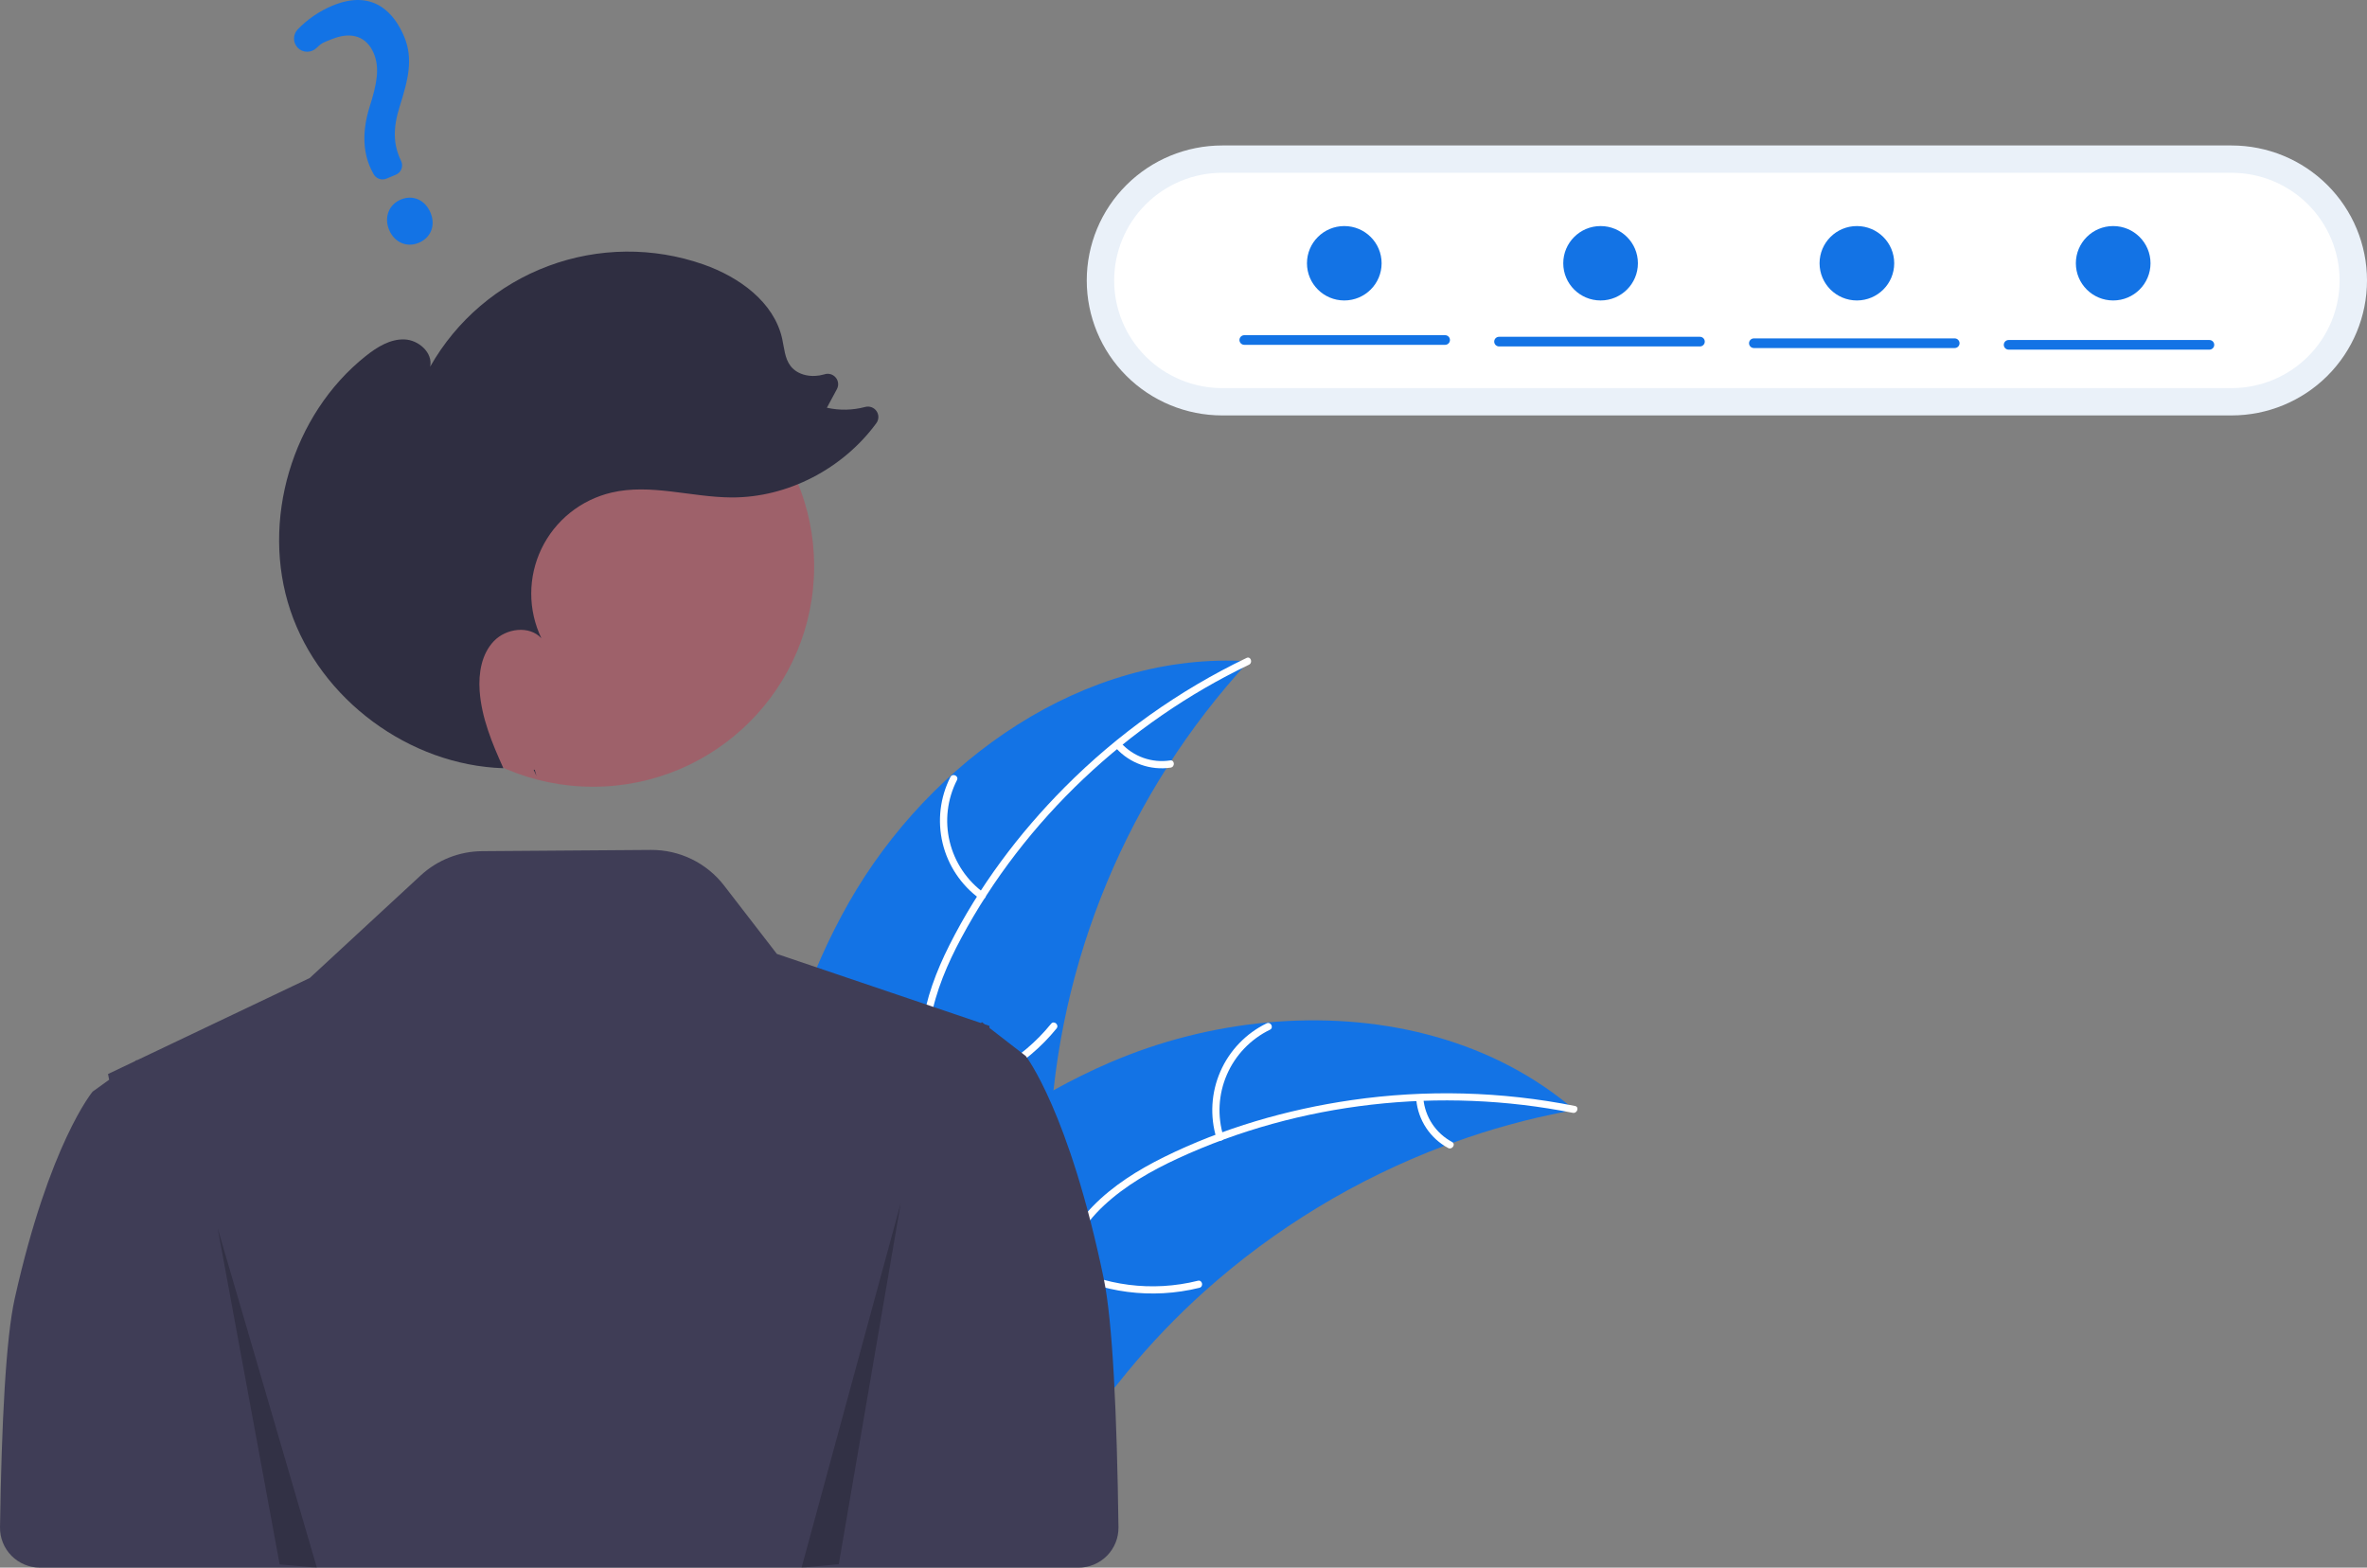 <svg width="302" height="200" viewBox="0 0 302 200" fill="none" xmlns="http://www.w3.org/2000/svg">
<rect x="0" y="0" width="302" height="200" fill="#808080" stroke="none"/>
<g clip-path="url(#clip0_102_3)">
<path d="M108.328 115.102C118.677 96.959 138.419 83.029 159.318 84.371C143.902 101.076 134.913 122.676 133.941 145.35C133.598 154.096 134.13 163.859 128.303 170.407C124.677 174.482 119.135 176.456 113.686 176.87C108.237 177.283 102.789 176.302 97.412 175.325L96.108 175.724C95.611 154.861 97.978 133.244 108.328 115.102Z" fill="#1373E5"/>
<path d="M159.349 84.808C143.895 92.221 130.717 104.603 122.628 119.704C120.879 122.968 119.39 126.432 118.74 130.094C118.091 133.757 118.544 137.245 119.8 140.724C120.948 143.905 122.492 147.027 122.844 150.431C123.215 154.018 121.89 157.373 119.506 160.035C116.588 163.293 112.67 165.312 108.77 167.153C104.439 169.197 99.908 171.253 96.841 175.068C96.469 175.531 95.771 174.929 96.142 174.467C101.479 167.829 110.614 166.581 116.949 161.233C119.905 158.738 122.124 155.339 121.984 151.358C121.861 147.876 120.272 144.656 119.082 141.445C117.832 138.073 117.208 134.683 117.657 131.089C118.115 127.412 119.471 123.883 121.129 120.588C124.867 113.157 129.982 106.335 135.843 100.438C142.578 93.659 150.427 88.078 159.05 83.937C159.584 83.681 159.879 84.553 159.349 84.808Z" fill="white"/>
<path d="M124.997 114.657C122.628 112.931 120.952 110.421 120.268 107.577C119.584 104.733 119.937 101.739 121.263 99.13C121.534 98.603 122.368 98.997 122.098 99.525C120.858 101.952 120.529 104.74 121.172 107.388C121.814 110.035 123.385 112.366 125.6 113.961C126.082 114.308 125.476 115.002 124.997 114.657Z" fill="white"/>
<path d="M119.005 139.188C124.942 138.323 130.333 135.261 134.105 130.611C134.478 130.15 135.176 130.752 134.803 131.212C130.87 136.044 125.252 139.219 119.072 140.105C118.483 140.189 118.419 139.271 119.005 139.188Z" fill="white"/>
<path d="M143.033 94.791C143.81 95.649 144.789 96.302 145.882 96.69C146.974 97.078 148.147 97.19 149.293 97.015C149.881 96.923 149.945 97.841 149.361 97.932C148.093 98.12 146.799 97.995 145.591 97.568C144.382 97.142 143.297 96.428 142.43 95.487C142.341 95.405 142.287 95.293 142.278 95.172C142.269 95.052 142.306 94.932 142.382 94.838C142.463 94.747 142.576 94.69 142.698 94.681C142.82 94.672 142.94 94.712 143.033 94.791Z" fill="white"/>
<path d="M200.899 141.604C200.534 141.671 200.169 141.739 199.8 141.813C194.893 142.746 190.07 144.075 185.379 145.786C185.014 145.912 184.646 146.046 184.286 146.183C173.027 150.426 162.657 156.714 153.703 164.729C150.142 167.922 146.831 171.38 143.797 175.073C139.608 180.174 135.473 186.037 129.998 189.363C129.431 189.716 128.842 190.034 128.235 190.315L96.697 177.279C96.641 177.214 96.58 177.155 96.523 177.089L95.24 176.626C95.383 176.425 95.536 176.219 95.679 176.018C95.762 175.901 95.851 175.786 95.934 175.669C95.991 175.592 96.049 175.515 96.096 175.442C96.115 175.416 96.134 175.391 96.15 175.372C96.198 175.299 96.249 175.236 96.293 175.171C97.144 174.018 98.004 172.869 98.875 171.725C98.877 171.717 98.877 171.717 98.888 171.713C105.539 163.008 112.978 154.779 121.434 147.937C121.689 147.732 121.946 147.519 122.215 147.319C126.043 144.256 130.117 141.51 134.395 139.108C136.741 137.801 139.153 136.613 141.62 135.548C148 132.81 154.772 131.089 161.689 130.447C175.478 129.172 189.523 132.304 200.098 140.936C200.368 141.157 200.632 141.376 200.899 141.604Z" fill="#1373E5"/>
<path d="M200.662 141.973C183.844 138.621 165.842 140.601 150.259 147.804C146.891 149.362 143.609 151.234 140.878 153.768C138.146 156.303 136.401 159.36 135.301 162.892C134.296 166.121 133.643 169.539 131.867 172.468C129.996 175.555 126.912 177.439 123.399 178.134C119.101 178.985 114.753 178.246 110.527 177.376C105.834 176.41 100.974 175.332 96.22 176.539C95.644 176.685 95.45 175.785 96.025 175.639C104.297 173.541 112.345 178.025 120.634 177.556C124.502 177.337 128.326 175.955 130.62 172.692C132.626 169.839 133.303 166.314 134.292 163.036C135.331 159.594 136.882 156.514 139.411 153.912C141.999 151.252 145.214 149.248 148.528 147.611C156.002 143.921 164.209 141.543 172.451 140.35C181.924 138.979 191.562 139.232 200.95 141.099C201.531 141.215 201.24 142.089 200.662 141.973Z" fill="white"/>
<path d="M155.2 145.197C154.352 142.397 154.529 139.388 155.702 136.706C156.874 134.025 158.965 131.846 161.6 130.559C162.134 130.3 162.563 131.115 162.028 131.374C159.571 132.568 157.624 134.598 156.538 137.097C155.451 139.596 155.297 142.4 156.103 145.002C156.277 145.568 155.374 145.759 155.2 145.197Z" fill="white"/>
<path d="M135.595 161.188C140.857 164.059 147.012 164.849 152.833 163.399C153.41 163.255 153.604 164.154 153.028 164.298C146.968 165.796 140.564 164.961 135.095 161.961C134.574 161.674 135.077 160.903 135.595 161.188Z" fill="white"/>
<path d="M181.604 140.156C181.706 141.307 182.093 142.415 182.731 143.381C183.369 144.346 184.238 145.139 185.259 145.687C185.783 145.967 185.28 146.738 184.759 146.46C183.633 145.849 182.675 144.973 181.968 143.908C181.261 142.843 180.826 141.621 180.702 140.35C180.68 140.231 180.705 140.108 180.77 140.007C180.836 139.905 180.938 139.833 181.056 139.803C181.175 139.778 181.3 139.801 181.403 139.867C181.506 139.933 181.578 140.037 181.604 140.156Z" fill="white"/>
<path d="M140.822 163.11C136.405 141.829 130.884 134.734 130.884 134.734L128.775 133.104L126.239 131.14L126.251 130.888L125.649 130.684L125.508 130.575L125.276 130.398L125.239 130.437L125.16 130.519L113.683 126.631L99.121 121.702L92.378 112.968C91.28 111.546 89.866 110.396 88.248 109.609C86.629 108.822 84.85 108.42 83.049 108.433L61.514 108.592C58.602 108.613 55.804 109.72 53.669 111.693L39.515 124.776L17.46 135.273L17.423 135.236L17.191 135.401L13.783 137.024L13.924 137.754L11.815 139.27C11.815 139.27 6.294 145.873 1.877 165.675C0.753 170.713 0.2 181.522 0.001 194.841C-0.009 195.514 0.115 196.184 0.367 196.809C0.619 197.434 0.993 198.004 1.467 198.484C1.942 198.964 2.507 199.345 3.131 199.605C3.755 199.866 4.424 200 5.1 200H122.901L137.604 200C138.28 200 138.949 199.866 139.572 199.606C140.195 199.346 140.761 198.965 141.235 198.485C141.709 198.006 142.083 197.437 142.336 196.812C142.588 196.188 142.713 195.519 142.704 194.846C142.509 180.353 141.956 168.575 140.822 163.11Z" fill="#3F3D56"/>
<path d="M155.937 18.559C151.353 18.559 146.958 20.373 143.717 23.603C140.476 26.832 138.656 31.212 138.656 35.78C138.656 40.347 140.476 44.727 143.717 47.956C146.958 51.186 151.353 53 155.937 53H284.719C289.303 53 293.698 51.186 296.939 47.956C300.18 44.727 302 40.347 302 35.78C302 31.212 300.18 26.832 296.939 23.603C293.698 20.373 289.303 18.559 284.719 18.559H155.937Z" fill="#EAF1F9"/>
<path d="M155.936 22.044C152.281 22.044 148.775 23.491 146.19 26.067C143.605 28.643 142.153 32.137 142.153 35.78C142.153 39.423 143.605 42.916 146.19 45.492C148.775 48.068 152.281 49.515 155.936 49.515H284.719C288.375 49.515 291.881 48.068 294.466 45.492C297.05 42.916 298.503 39.423 298.503 35.78C298.503 32.137 297.05 28.643 294.466 26.067C291.881 23.491 288.375 22.044 284.719 22.044H155.936Z" fill="white"/>
<path d="M75.663 100.371C91.244 100.371 103.875 87.784 103.875 72.257C103.875 56.73 91.244 44.143 75.663 44.143C60.082 44.143 47.451 56.73 47.451 72.257C47.451 87.784 60.082 100.371 75.663 100.371Z" fill="#9E616A"/>
<path d="M68.446 98.995C68.326 98.73 68.205 98.465 68.085 98.199C68.132 98.2 68.177 98.207 68.224 98.208L68.446 98.995Z" fill="#2F2E41"/>
<path d="M46.666 45.422C48.093 44.288 49.761 43.244 51.585 43.303C53.41 43.361 55.26 45.003 54.882 46.783C58.233 40.87 63.566 36.323 69.947 33.939C76.327 31.555 83.346 31.486 89.771 33.746C94.306 35.34 98.752 38.529 99.794 43.206C100.061 44.407 100.119 45.724 100.871 46.699C101.819 47.928 103.634 48.206 105.129 47.774C105.144 47.77 105.159 47.765 105.174 47.761C105.426 47.675 105.699 47.666 105.956 47.736C106.213 47.807 106.444 47.952 106.617 48.154C106.791 48.356 106.899 48.605 106.929 48.869C106.959 49.133 106.908 49.401 106.784 49.636L105.501 52.02C107.119 52.379 108.799 52.344 110.399 51.916C110.665 51.847 110.946 51.861 111.204 51.957C111.461 52.053 111.683 52.226 111.837 52.452C111.992 52.678 112.073 52.947 112.069 53.221C112.065 53.495 111.976 53.76 111.814 53.982C107.583 59.77 100.516 63.507 93.303 63.463C88.177 63.432 82.999 61.671 78.01 62.846C76.08 63.301 74.276 64.18 72.732 65.419C71.188 66.659 69.941 68.227 69.084 70.01C68.227 71.792 67.782 73.743 67.78 75.719C67.778 77.695 68.221 79.646 69.075 81.43C67.542 79.76 64.579 80.155 63.012 81.793C61.444 83.431 61.038 85.875 61.196 88.133C61.438 91.587 62.795 94.841 64.227 98.008C52.226 97.632 40.875 89.242 37.054 77.895C33.217 66.501 37.238 52.917 46.666 45.422Z" fill="#2F2E41"/>
<path opacity="0.2" d="M27.768 156.685L35.681 199.588L40.429 200L27.768 156.685Z" fill="black"/>
<path opacity="0.2" d="M114.931 153.45L107.018 199.557L102.27 200L114.931 153.45Z" fill="black"/>
<path d="M53.415 30.983C51.898 31.614 50.315 30.923 49.651 29.338C48.977 27.73 49.606 26.096 51.148 25.455C52.69 24.814 54.245 25.507 54.929 27.142C55.604 28.752 54.981 30.331 53.415 30.983ZM50.509 22.289L49.303 22.791C49.001 22.915 48.664 22.921 48.358 22.809C48.052 22.697 47.799 22.475 47.65 22.186L47.59 22.07C46.292 19.737 46.144 16.902 47.151 13.648C48.084 10.729 48.471 8.676 47.692 6.816C46.791 4.665 44.867 3.991 42.413 4.967C41.461 5.363 41.158 5.357 40.409 6.097C40.246 6.26 40.052 6.389 39.838 6.476C39.624 6.562 39.395 6.605 39.164 6.601C38.941 6.599 38.721 6.551 38.516 6.462C38.312 6.373 38.128 6.243 37.975 6.082C37.68 5.77 37.514 5.358 37.512 4.93C37.51 4.501 37.671 4.088 37.963 3.773C39.222 2.46 40.74 1.421 42.422 0.722C47.694 -1.472 50.349 1.767 51.563 4.665C52.751 7.5 52.083 10.131 51.009 13.538C50.109 16.368 50.162 18.466 51.184 20.552C51.258 20.709 51.299 20.88 51.304 21.054C51.31 21.228 51.281 21.401 51.218 21.563C51.155 21.726 51.06 21.873 50.938 21.998C50.816 22.123 50.67 22.222 50.509 22.289Z" fill="#1373E5"/>
<path d="M184.383 43.993H158.76C158.679 43.993 158.598 43.978 158.523 43.947C158.447 43.916 158.379 43.871 158.321 43.814C158.263 43.757 158.217 43.689 158.186 43.614C158.155 43.539 158.139 43.459 158.139 43.378C158.139 43.297 158.155 43.216 158.186 43.141C158.217 43.066 158.263 42.998 158.321 42.941C158.379 42.884 158.447 42.839 158.523 42.808C158.598 42.778 158.679 42.762 158.76 42.763H184.383C184.546 42.764 184.702 42.829 184.817 42.944C184.932 43.059 184.996 43.215 184.996 43.378C184.996 43.54 184.932 43.696 184.817 43.811C184.702 43.926 184.546 43.992 184.383 43.993Z" fill="#1373E5"/>
<path d="M216.887 44.198H191.264C191.183 44.198 191.102 44.183 191.026 44.152C190.951 44.121 190.883 44.076 190.825 44.019C190.767 43.962 190.721 43.894 190.69 43.819C190.659 43.744 190.643 43.664 190.643 43.583C190.643 43.502 190.659 43.421 190.69 43.346C190.721 43.272 190.767 43.203 190.825 43.146C190.883 43.089 190.951 43.044 191.026 43.013C191.102 42.983 191.183 42.967 191.264 42.968H216.887C216.968 42.967 217.049 42.983 217.124 43.013C217.2 43.044 217.268 43.089 217.326 43.146C217.384 43.203 217.43 43.272 217.461 43.346C217.492 43.421 217.508 43.502 217.508 43.583C217.508 43.664 217.492 43.744 217.461 43.819C217.43 43.894 217.384 43.962 217.326 44.019C217.268 44.076 217.2 44.121 217.124 44.152C217.049 44.183 216.968 44.198 216.887 44.198Z" fill="#1373E5"/>
<path d="M249.391 44.403H223.768C223.605 44.402 223.449 44.336 223.335 44.221C223.22 44.106 223.155 43.95 223.155 43.788C223.155 43.625 223.22 43.47 223.335 43.354C223.449 43.239 223.605 43.174 223.768 43.173H249.391C249.473 43.172 249.553 43.188 249.629 43.218C249.704 43.249 249.773 43.294 249.83 43.351C249.888 43.409 249.934 43.477 249.965 43.551C249.997 43.626 250.013 43.707 250.013 43.788C250.013 43.869 249.997 43.949 249.965 44.024C249.934 44.099 249.888 44.167 249.83 44.224C249.773 44.281 249.704 44.327 249.629 44.357C249.553 44.388 249.473 44.403 249.391 44.403Z" fill="#1373E5"/>
<path d="M281.896 44.608H256.273C256.11 44.607 255.954 44.541 255.839 44.426C255.724 44.311 255.66 44.155 255.66 43.993C255.66 43.83 255.724 43.675 255.839 43.559C255.954 43.444 256.11 43.379 256.273 43.378H281.896C282.059 43.379 282.215 43.444 282.329 43.559C282.444 43.675 282.509 43.83 282.509 43.993C282.509 44.155 282.444 44.311 282.329 44.426C282.215 44.541 282.059 44.607 281.896 44.608Z" fill="#1373E5"/>
<path d="M171.515 38.333C174.145 38.333 176.277 36.208 176.277 33.587C176.277 30.966 174.145 28.841 171.515 28.841C168.885 28.841 166.753 30.966 166.753 33.587C166.753 36.208 168.885 38.333 171.515 38.333Z" fill="#1373E5"/>
<path d="M204.215 38.333C206.845 38.333 208.978 36.208 208.978 33.587C208.978 30.966 206.845 28.841 204.215 28.841C201.585 28.841 199.453 30.966 199.453 33.587C199.453 36.208 201.585 38.333 204.215 38.333Z" fill="#1373E5"/>
<path d="M236.916 38.333C239.546 38.333 241.678 36.208 241.678 33.587C241.678 30.966 239.546 28.841 236.916 28.841C234.286 28.841 232.154 30.966 232.154 33.587C232.154 36.208 234.286 38.333 236.916 38.333Z" fill="#1373E5"/>
<path d="M269.617 38.333C272.247 38.333 274.379 36.208 274.379 33.587C274.379 30.966 272.247 28.841 269.617 28.841C266.987 28.841 264.854 30.966 264.854 33.587C264.854 36.208 266.987 38.333 269.617 38.333Z" fill="#1373E5"/>
</g>
<defs>
<clipPath id="clip0_102_3">
<rect width="302" height="200" fill="white"/>
</clipPath>
</defs>
</svg>
